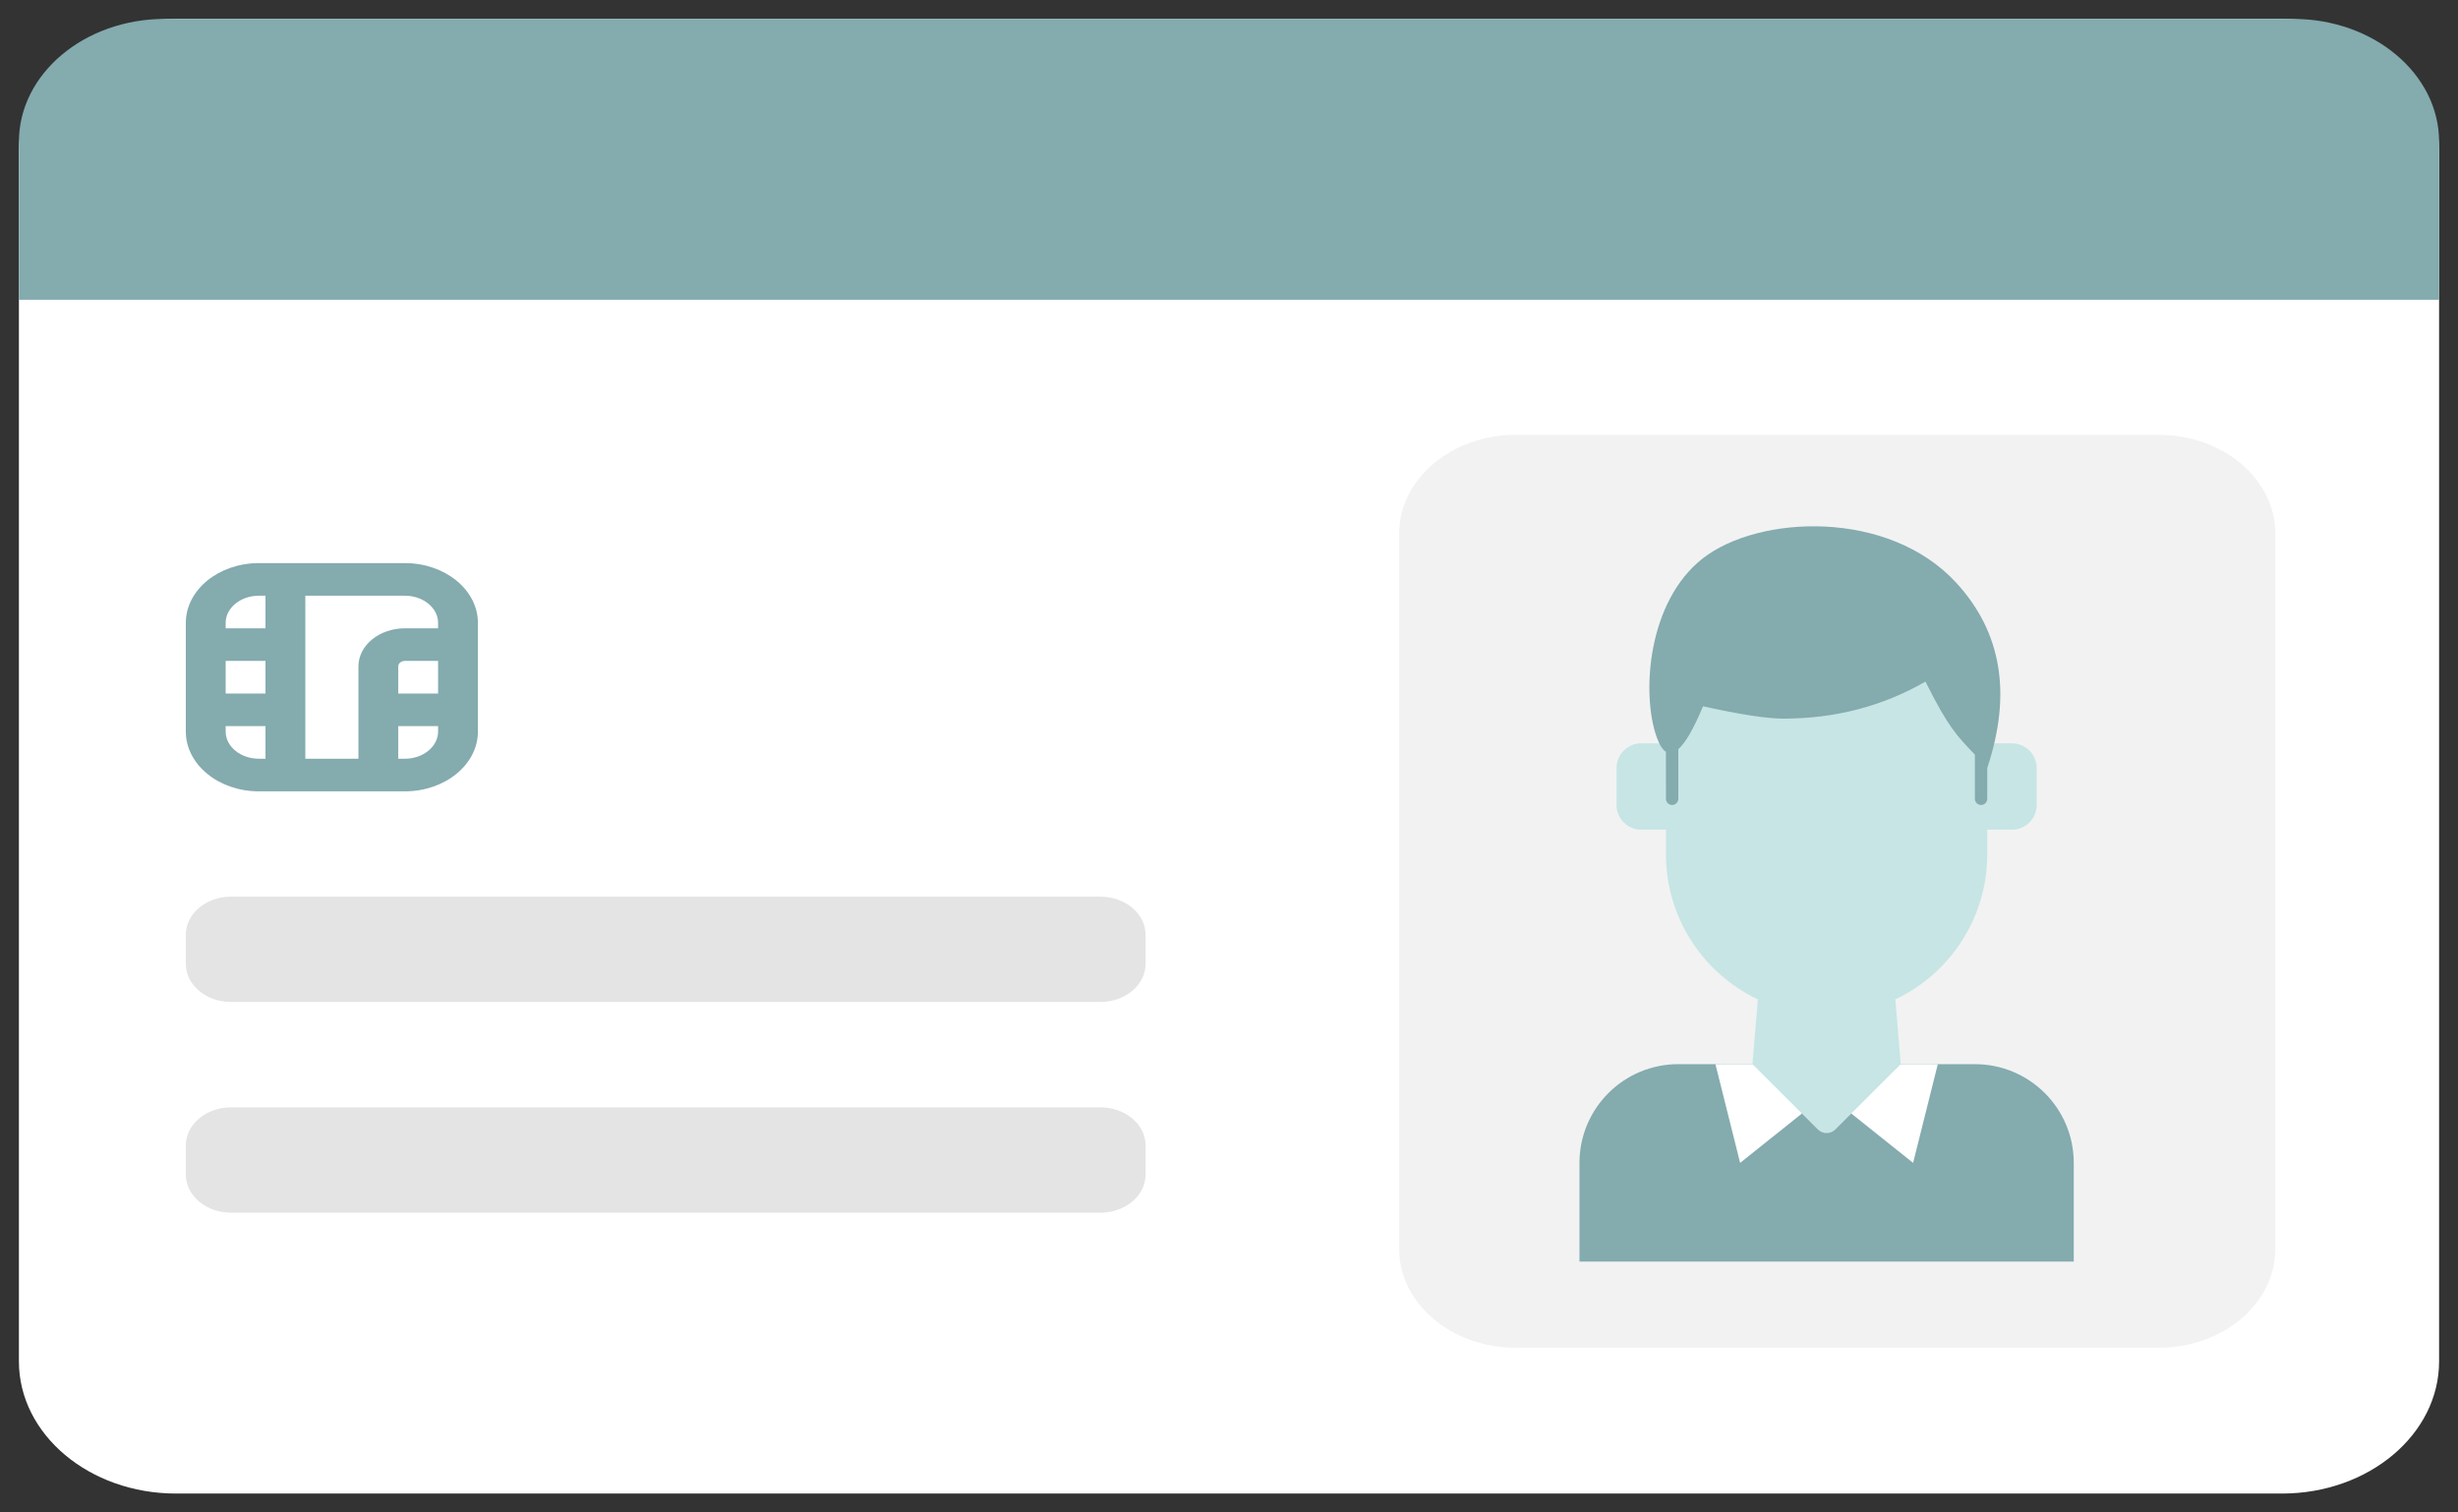 <svg width="130" height="80" viewBox="0 0 130 80" fill="none" xmlns="http://www.w3.org/2000/svg">
<rect x="0" y="0" width="130" height="80" fill="#333333" stroke="none"/>
<g id="illustration / deriv / light / identity-card-front-kyc">
<g id="Vector">
<path d="M120.692 1H9.308C4.72 1 1 4.13 1 7.992V72.008C1 75.87 4.72 79 9.308 79H120.692C125.28 79 129 75.87 129 72.008V7.992C129 4.13 125.28 1 120.692 1Z" fill="white"/>
<path d="M114.161 23H80.179C76.766 23 74 25.34 74 28.227V66.063C74 68.95 76.766 71.29 80.179 71.29H114.161C117.574 71.29 120.34 68.95 120.34 66.063V28.227C120.34 25.34 117.574 23 114.161 23Z" fill="white"/>
<path d="M114.161 23H80.179C76.766 23 74 25.34 74 28.227V66.063C74 68.95 76.766 71.29 80.179 71.29H114.161C117.574 71.29 120.34 68.95 120.34 66.063V28.227C120.34 25.34 117.574 23 114.161 23Z" fill="#F2F2F2"/>
<path fill-rule="evenodd" clip-rule="evenodd" d="M88.764 56.288H104.449C107.337 56.288 109.678 58.626 109.678 61.51V66.731H83.536V61.51C83.536 58.626 85.876 56.288 88.764 56.288Z" fill="#84ABAE"/>
<path fill-rule="evenodd" clip-rule="evenodd" d="M90.726 56.288L92.033 61.51L95.3 58.899L94.647 56.288H90.726Z" fill="white"/>
<path fill-rule="evenodd" clip-rule="evenodd" d="M102.488 56.288L101.181 61.51L97.913 58.899L98.567 56.288H102.488Z" fill="white"/>
<path d="M105.103 45.181C105.103 48.572 103.116 51.499 100.243 52.862L100.528 56.288L97.068 59.743C96.813 59.998 96.4 59.998 96.145 59.743L92.685 56.288L92.971 52.862C90.097 51.5 88.11 48.572 88.11 45.181V43.886H86.803C86.081 43.886 85.496 43.302 85.496 42.581V40.623C85.496 39.902 86.081 39.318 86.803 39.318H88.11V37.37C88.11 32.678 91.914 28.874 96.606 28.874C101.299 28.874 105.103 32.678 105.103 37.37V39.318H106.41C107.132 39.318 107.717 39.902 107.717 40.623V42.581C107.717 43.302 107.132 43.886 106.41 43.886H105.103V45.181Z" fill="#C7E5E5"/>
<path fill-rule="evenodd" clip-rule="evenodd" d="M103.468 30.831C105.865 33.442 106.409 36.706 105.102 40.622V42.253C105.102 42.434 104.956 42.58 104.776 42.58C104.595 42.58 104.449 42.434 104.449 42.253V39.918C103.49 38.908 103.059 38.498 101.834 36.053C99.566 37.358 97.06 38.011 94.319 38.011C93.447 38.011 92.031 37.794 90.07 37.358C89.58 38.535 89.144 39.292 88.764 39.629L88.763 42.253C88.763 42.434 88.617 42.58 88.437 42.58C88.256 42.58 88.11 42.434 88.11 42.253L88.109 39.765C87.927 39.651 87.764 39.393 87.62 38.99C86.803 36.706 87.129 31.81 90.07 29.526C93.012 27.241 99.874 26.915 103.468 30.831Z" fill="#84ABAE"/>
<path d="M58.193 47.428H12.222C10.9 47.428 9.828 48.33 9.828 49.442V50.985C9.828 52.097 10.9 52.999 12.222 52.999H58.193C59.515 52.999 60.587 52.097 60.587 50.985V49.442C60.587 48.33 59.515 47.428 58.193 47.428Z" fill="#E3E4E3"/>
<path d="M58.193 58.572H12.222C10.9 58.572 9.828 59.474 9.828 60.587V62.129C9.828 63.242 10.9 64.144 12.222 64.144H58.193C59.515 64.144 60.587 63.242 60.587 62.129V60.587C60.587 59.474 59.515 58.572 58.193 58.572Z" fill="#E3E4E3"/>
<path fill-rule="evenodd" clip-rule="evenodd" d="M21.414 29.785H13.69C11.561 29.785 9.828 31.203 9.828 32.947V38.695C9.828 40.438 11.561 41.857 13.69 41.857H21.414C23.544 41.857 25.276 40.438 25.276 38.695V32.947C25.276 31.203 23.544 29.785 21.414 29.785ZM23.17 36.683H21.063V35.246C21.063 35.088 21.221 34.959 21.414 34.959H23.17V36.683ZM23.17 32.947V33.234H21.414C20.059 33.234 18.957 34.137 18.957 35.246V40.132H16.148V31.51H21.414C22.382 31.51 23.17 32.154 23.17 32.947ZM11.935 34.959H14.041V36.683H11.935V34.959ZM13.69 31.51H14.041V33.234H11.935V32.947C11.935 32.154 12.722 31.51 13.69 31.51ZM11.935 38.695V38.408H14.041V40.132H13.69C12.722 40.132 11.935 39.487 11.935 38.695ZM21.414 40.132H21.063V38.408H23.17V38.695C23.17 39.487 22.382 40.132 21.414 40.132Z" fill="#84ABAE"/>
<path fill-rule="evenodd" clip-rule="evenodd" d="M8.724 1H121.276C125.542 1 129 3.91 129 7.5V15.857H1V7.5C1 3.91 4.458 1 8.724 1Z" fill="#84ABAE"/>
</g>
</g>
</svg>
